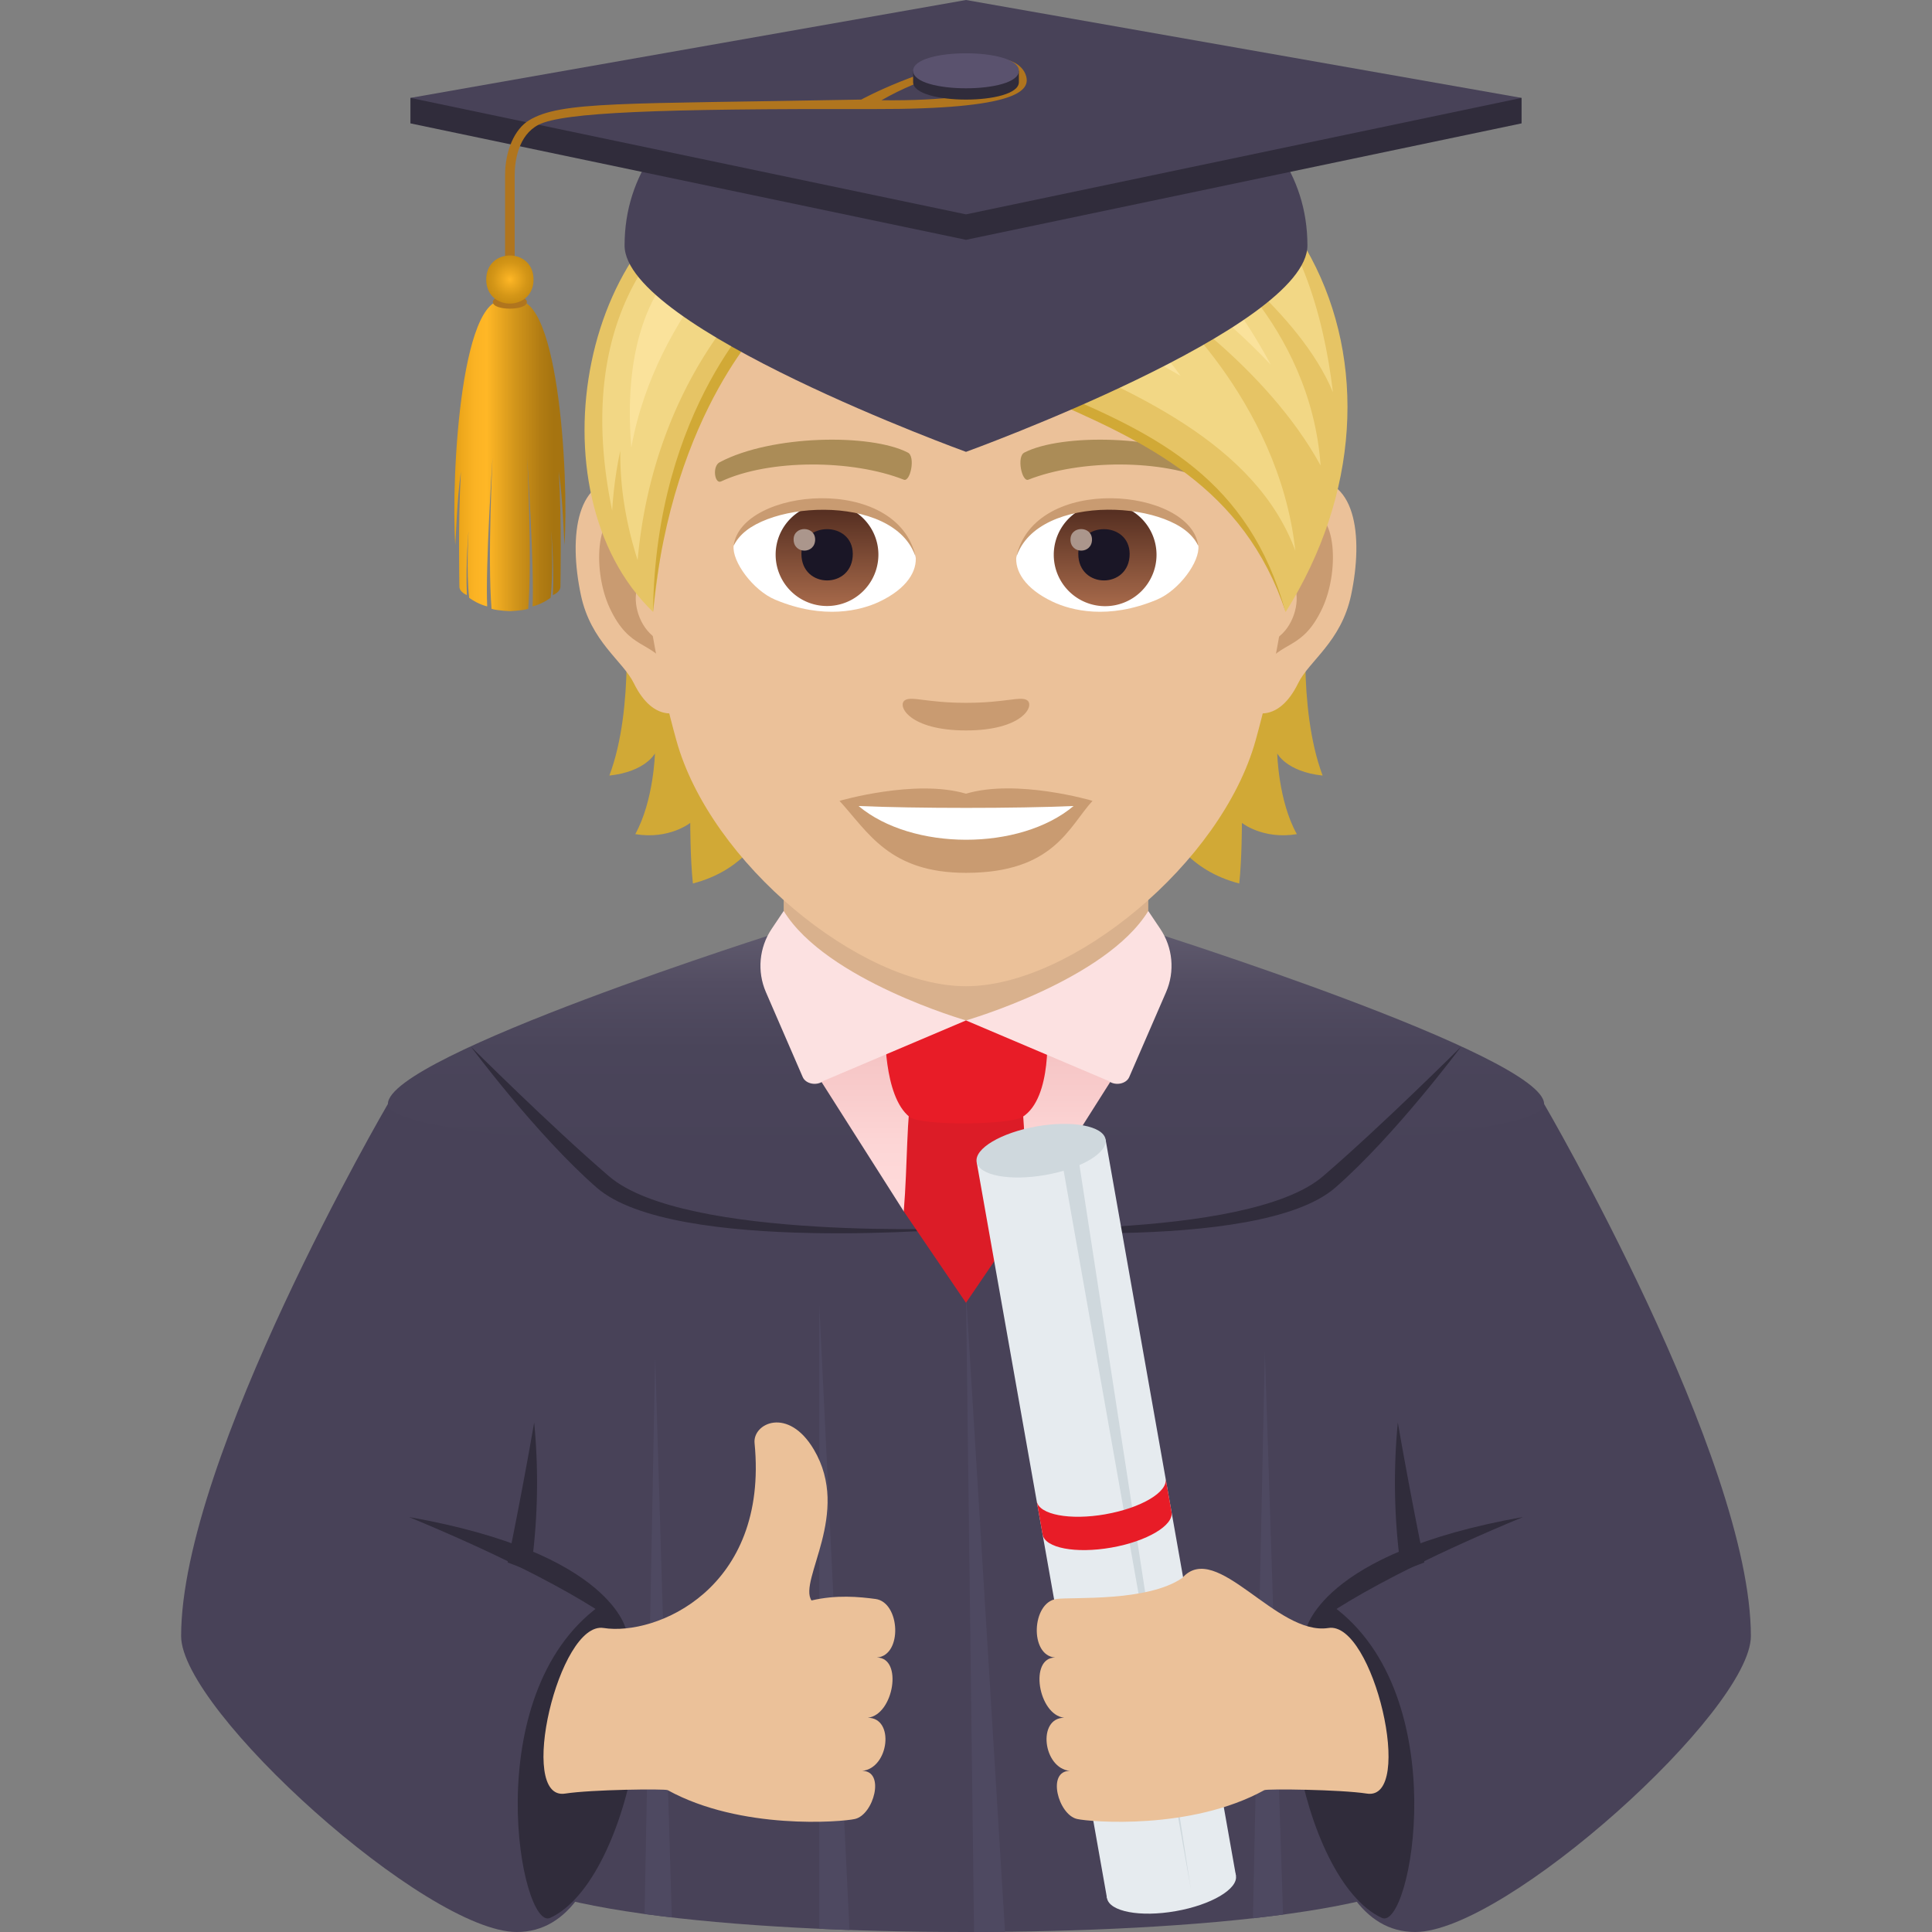 <svg xmlns="http://www.w3.org/2000/svg" xml:space="preserve" style="enable-background:new 0 0 64 64" viewBox="0 0 64 64"><rect x="0" y="0" width="64" height="64" fill="#808080" stroke="none"/><path d="M32 36.85H15.932v24.479C16.255 63.275 24.524 64 32 64c7.475 0 15.745-.725 16.068-2.671v-24.48H32z" style="fill:#484258"/><path d="m32 42.852 1.292 21.14-1.025.008zm-4.86.375 1 20.707-1-.04zm-5.437 1.723.552 18.568-.903-.114zm20.197-.184-.395 18.78.998-.123z" style="fill:#4e4961"/><path d="M12.85 36.569S6 48.307 6 54.198C6 56.666 14.13 64 17.12 64c6.918 0 2.009-27.598 2.009-27.598l-6.279.167z" style="fill:#484258"/><path d="M17.695 47.121a20.697 20.697 0 0 1-.114 4.928l-.765-.29s.44-2.105.879-4.638z" style="fill:#302c3b"/><path d="M13.55 50.254c6.774 1.195 7.201 3.776 7.201 3.776s-1.49-1.405-7.202-3.776z" style="fill:#302c3b"/><path d="M19.866 53.193c2.53.78 1.096 9.086-1.643 10.34-.97.445-2.437-7.374 1.643-10.34z" style="fill:#302c3b"/><path d="M51.15 36.569S58 48.307 58 54.198C58 56.666 49.87 64 46.88 64c-6.918 0-2.009-27.598-2.009-27.598l6.279.167z" style="fill:#484258"/><path d="M46.305 47.121a20.697 20.697 0 0 0 .114 4.928l.765-.29s-.44-2.105-.879-4.638z" style="fill:#302c3b"/><path d="M50.45 50.254c-6.775 1.195-7.201 3.776-7.201 3.776s1.49-1.405 7.202-3.776z" style="fill:#302c3b"/><path d="M44.134 53.193c-2.53.78-1.096 9.086 1.643 10.34.97.445 2.437-7.374-1.643-10.34z" style="fill:#302c3b"/><linearGradient id="a" x1="32" x2="32" y1="38.187" y2="30.837" gradientUnits="userSpaceOnUse"><stop offset="0" style="stop-color:#484258"/><stop offset=".472" style="stop-color:#4a455a"/><stop offset=".764" style="stop-color:#534d62"/><stop offset="1" style="stop-color:#605b6e"/></linearGradient><path d="M25.943 30.837h12.114s13.093 4.13 13.093 5.732c0 2.157-38.3 2.157-38.3 0 0-1.605 13.093-5.732 13.093-5.732z" style="fill:url(#a)"/><path d="M15.603 34.677s2.18 2.933 4.163 4.664C22.313 41.566 32 40.681 32 40.681s-9.325.435-11.825-1.715c-1.953-1.678-4.572-4.29-4.572-4.29zm32.794 0s-2.18 2.933-4.163 4.664C41.687 41.566 32 40.681 32 40.681s9.325.435 11.825-1.715c1.953-1.678 4.572-4.29 4.572-4.29z" style="fill:#302c3b"/><linearGradient id="b" x1="32" x2="32" y1="40.129" y2="34.087" gradientUnits="userSpaceOnUse"><stop offset="0" style="stop-color:#ffdbdb"/><stop offset=".357" style="stop-color:#fdd6d6"/><stop offset=".765" style="stop-color:#f7c8c8"/><stop offset="1" style="stop-color:#f2bdbd"/></linearGradient><path d="m37.89 34.087-11.781.016 3.829 6.025 4.122.001z" style="fill:url(#b)"/><path d="M34.06 40.13c-.132-1.595-.08-3.058-.295-4.288-.107-.611-3.426-.611-3.532 0-.215 1.23-.164 2.693-.295 4.286l2.061 3.03 2.06-3.029z" style="fill:#dc1c27"/><path d="M25.961 31.955 32 34.502l6.038-2.547v-4.236H25.961z" style="fill:#d9b18d"/><path d="M33.869 37.002c-.422.267-3.365.296-3.737 0-.884-.697-.81-2.965-.81-2.965s2.336-.234 2.678-.234c.344 0 2.68.234 2.68.234s.205 2.327-.811 2.965z" style="fill:#e81c27"/><path d="m38.038 30.178.396.589c.418.62.491 1.412.194 2.098l-1.219 2.81c-.097.234-.466.305-.686.133l-4.724-2.005s4.63-1.33 6.039-3.625z" style="fill:#fce1e1"/><path d="m25.96 30.178-.396.59c-.417.62-.49 1.41-.193 2.096l1.218 2.81c.097.235.466.306.686.134L32 33.803s-4.63-1.33-6.038-3.625z" style="fill:#fce1e1"/><path d="M29.048 54.908c.859-.067.774-1.829-.045-1.94-.54-.072-1.291-.145-2.121.049-.445-.665 1.329-2.887.078-4.999-.85-1.436-2.03-.87-1.964-.213.473 4.844-3.279 6.396-5.003 6.124-1.484-.234-2.882 5.736-1.273 5.486.867-.135 3.31-.163 3.398-.114 2.418 1.332 5.764 1.056 6.203.955.624-.142 1.012-1.593.242-1.593.89-.093 1.08-1.76.185-1.76.862-.1 1.168-1.995.3-1.995z" style="fill:#ebc199"/><path d="m40.941 62.129-4.27.75-4.318-24.386 4.27-.75z" style="fill:#e6ebef"/><path d="M36.623 37.743c.08.445-.814.974-1.994 1.18-1.18.208-2.197.015-2.276-.43-.079-.445.811-.973 1.991-1.18 1.18-.207 2.2-.015 2.28.43z" style="fill:#cfd8dd"/><path d="M40.941 62.129c.08.445-.814.973-1.994 1.18-1.18.208-2.197.014-2.276-.43-.079-.445.811-.973 1.991-1.18 1.18-.208 2.2-.015 2.28.43z" style="fill:#e6ebef"/><path d="m39.45 62.588-4.318-24.385.551-.097z" style="fill:#cfd8dd"/><path d="M36.62 50.162c-1.18.207-2.198.014-2.277-.431l.195 1.104c.08.445 1.097.638 2.277.431 1.18-.207 2.073-.736 1.994-1.18l-.196-1.105c.08.445-.814.974-1.993 1.18z" style="fill:#e81c27"/><path d="M34.952 54.908c-.859-.067-.774-1.829.045-1.94.54-.072 3.006.103 4.167-.696 1.13-1.282 3.119 1.93 4.843 1.657 1.485-.234 2.882 5.736 1.273 5.486-.867-.135-3.31-.163-3.398-.114-2.418 1.332-5.764 1.056-6.203.955-.624-.142-1.012-1.593-.242-1.593-.89-.093-1.08-1.76-.185-1.76-.862-.1-1.168-1.995-.3-1.995z" style="fill:#ebc199"/><path d="M20.692 20.075s.347 3.357-.506 5.617c1.2-.13 1.51-.735 1.51-.735s-.041 1.573-.652 2.675c1.128.186 1.821-.373 1.821-.373s0 1.19.088 2.007c3.285-.848 3.088-4.67 3.088-4.67l-5.349-4.521zm23.122 5.617c-.853-2.265-.507-5.617-.507-5.617l-5.343 4.52s-.196 3.823 3.088 4.671c.088-.817.088-2.007.088-2.007s.693.559 1.82.373c-.615-1.097-.65-2.674-.65-2.674s.304.605 1.504.734z" style="fill:#d1a936"/><path d="M43.188 15.89c-1.732.212-2.984 6.01-1.893 7.542.15.212 1.045.553 1.707-.797.367-.75 1.423-1.37 1.754-2.917.419-1.976.16-4.035-1.568-3.828zm-22.377 0c1.733.212 2.985 6.01 1.894 7.542-.15.212-1.045.553-1.707-.797-.368-.75-1.423-1.37-1.754-2.917-.419-1.976-.155-4.035 1.567-3.828z" style="fill:#ebc199"/><path d="M43.142 17.002c-.45.145-.947.833-1.21 1.976 1.577-.341 1.184 2.292-.187 2.343.01.264.031.538.062.823.662-.962 1.335-.574 2.002-2.007.595-1.288.455-3.486-.667-3.135zm-21.073 1.971c-.27-1.143-.76-1.831-1.211-1.97-1.117-.352-1.262 1.846-.662 3.134.667 1.427 1.34 1.045 2.002 2.007.03-.29.052-.559.062-.828-1.36-.062-1.748-2.659-.192-2.343z" style="fill:#c99b71"/><path d="M32 4.739c-7.506 0-11.121 6.113-10.671 13.97.093 1.578.533 3.859 1.076 5.814 1.122 4.06 6.088 8.147 9.595 8.147s8.468-4.087 9.595-8.147c.543-1.955.983-4.231 1.076-5.814.45-7.857-3.166-13.97-10.671-13.97z" style="fill:#ebc199"/><path d="M40.157 15.311c-1.717-.91-5.002-.952-6.222-.32-.264.123-.088.982.129.9 1.707-.673 4.459-.689 6.052.056.212.104.3-.507.041-.636zm-16.314 0c1.717-.91 5.002-.952 6.228-.32.263.123.088.982-.13.9-1.707-.673-4.453-.689-6.052.056-.217.104-.305-.507-.046-.636z" style="fill:#ab8c57"/><path d="M34.028 23.199c-.212-.15-.72.083-2.028.083s-1.81-.233-2.028-.083c-.258.18.15.998 2.028.998 1.873 0 2.281-.817 2.028-.998zM32 26.292c-1.686-.496-4.19.238-4.19.238.952 1.04 1.65 2.384 4.19 2.384 2.907 0 3.404-1.525 4.19-2.384 0-.005-2.504-.74-4.19-.238z" style="fill:#c99b71"/><path d="M28.441 26.7c1.77 1.485 5.343 1.496 7.123 0-1.888.083-5.224.083-7.123 0zm1.889-8.29c.061.496-.275 1.086-1.206 1.525-.595.28-1.826.61-3.45-.072-.724-.305-1.433-1.262-1.371-1.79.88-1.655 5.204-1.898 6.026.336z" style="fill:#fff"/><linearGradient id="c" x1="-1210.159" x2="-1210.159" y1="170.958" y2="170.441" gradientTransform="translate(7978.266 -1103.139) scale(6.57)" gradientUnits="userSpaceOnUse"><stop offset="0" style="stop-color:#a6694a"/><stop offset="1" style="stop-color:#4f2a1e"/></linearGradient><path d="M27.396 16.677c.937 0 1.702.76 1.702 1.696a1.702 1.702 0 0 1-3.404 0c0-.936.76-1.697 1.702-1.697z" style="fill:url(#c)"/><path d="M26.548 18.347c0 1.174 1.702 1.174 1.702 0-.005-1.091-1.702-1.091-1.702 0z" style="fill:#1a1626"/><path d="M26.29 17.871c0 .492.713.492.713 0-.005-.46-.714-.46-.714 0z" style="fill:#ab968c"/><path d="M30.34 18.477c-.688-2.22-5.396-1.888-6.037-.399.238-1.914 5.447-2.415 6.037.399z" style="fill:#c99b71"/><path d="M33.67 18.41c-.061.496.275 1.086 1.206 1.525.595.28 1.826.61 3.45-.072.73-.305 1.433-1.262 1.37-1.79-.878-1.655-5.203-1.898-6.025.336z" style="fill:#fff"/><linearGradient id="d" x1="-1211.462" x2="-1211.462" y1="170.958" y2="170.441" gradientTransform="translate(7995.996 -1103.139) scale(6.57)" gradientUnits="userSpaceOnUse"><stop offset="0" style="stop-color:#a6694a"/><stop offset="1" style="stop-color:#4f2a1e"/></linearGradient><path d="M36.568 16.677a1.702 1.702 0 1 1 0 3.403 1.702 1.702 0 0 1 0-3.403z" style="fill:url(#d)"/><path d="M35.72 18.347c0 1.174 1.701 1.174 1.701 0-.005-1.091-1.702-1.091-1.702 0z" style="fill:#1a1626"/><path d="M35.46 17.871c0 .492.714.492.714 0-.005-.46-.713-.46-.713 0z" style="fill:#ab968c"/><path d="M33.66 18.477c.688-2.214 5.39-1.899 6.032-.399-.233-1.914-5.442-2.415-6.032.399z" style="fill:#c99b71"/><path d="M24.929 5.913c3.931 3.75 15.632 6.098 17.66 14.358-2.768-8.291-12.943-5.964-17.66-14.358z" style="fill:#d1a936"/><path d="M32.114 2.67c-4.568 0-6.849 2.069-7.314 3.051 5.695 8.695 15.347 5.752 17.788 14.555 4.91-7.815.833-17.606-10.474-17.606z" style="fill:#e6c465"/><path d="M32.114 2.67c-4.068 0-6.749 1.651-7.314 3.051 1.97 5.306 15.49 5.468 18.109 12.519-.552-5.06-4.56-8.435-4.56-8.435s3.605 2.329 5.398 5.616c-.334-4.72-4.055-7.438-4.055-7.438s3.356 2.33 4.464 5.013C43.5 7.555 40.886 2.67 32.114 2.67z" style="fill:#f2d785"/><path d="M41.764 8.123c-3.773-6.355-11.875-4.68-11.875-4.68s6.742.35 11.875 4.68z" style="fill:#fae29b"/><path d="M42.094 12.079c-5.418-10.14-15.546-6.82-15.546-6.82s8.761-.338 15.546 6.82z" style="fill:#fae29b"/><path d="M27.12 6.654c5.581 2.07 11.988 5.797 11.988 5.797S35.32 6.762 27.12 6.654z" style="fill:#fae29b"/><path d="M24.8 5.721c-5.52 1.262-7.3 10.579-3.166 14.55.512-4.236 1.009-6.957 3.823-9.822 0 0 .165-2.52-.657-4.728z" style="fill:#e6c465"/><path d="M25.327 10.123s-3.626 3.362-3.693 10.148c.62-6.724 3.859-9.76 3.859-9.76l-.166-.388z" style="fill:#d1a936"/><path d="M24.857 5.913S18.453 8.1 20.279 16.914a13.4 13.4 0 0 1 .269-1.986c-.012 1.1.152 2.307.574 3.626.553-6.124 4.107-9.114 4.107-9.114l-.372-3.527z" style="fill:#f2d785"/><path d="M20.913 14.825c.818-4.577 4.452-7.595 4.452-7.595s-5.052.333-4.452 7.595z" style="fill:#fae29b"/><path d="M24.8 5.721c-1.506 6.828 5.71 8.168 8.767 8.168C28.074 10.082 24.8 5.72 24.8 5.72z" style="fill:#e6c465"/><path d="M24.619 6.937c.144 3.91 2.276 6.352 8.948 6.952-5.219.351-9.75-2.256-8.948-6.952z" style="fill:#d1a936"/><path d="M24.8 5.721s-.836 6.149 8.767 8.168c-5.292-4.084-6.25-6.442-8.767-8.168z" style="fill:#f2d785"/><path d="M30.314 12.1c-1.694-1.105-4.427-5.095-4.427-5.095s.535 4.122 4.427 5.095z" style="fill:#fae29b"/><path d="M43.31 8.13c0 2.741-11.31 6.838-11.31 6.838S20.69 10.87 20.69 8.13c0-9.477 22.62-9.477 22.62 0z" style="fill:#484258"/><path d="M50.404 3.243H13.596v.844L32 7.944l18.404-3.857z" style="fill:#302c3b"/><path d="M32 0 13.596 3.243 32 7.101l18.404-3.858z" style="fill:#484258"/><path d="M17.05 9.532h-.319V5.807c0-.82.318-1.534.794-1.821 1.054-.64 3.048-.538 11.004-.687 0 0 2.076-1.134 4.14-1.358.725-.079 1.207.182 1.321.575.137.475-.238 1.108-5.059 1.097-7.094-.016-10.288.107-11.09.52-.668.343-.792 1.188-.792 1.685v3.714zM33.11 2.11c-1.332.177-2.516.414-3.91 1.211 4.279.048 5.09-.864 3.91-1.211z" style="fill:#b0751e"/><path d="M32.001 2.346h-1.753v.375c0 .771 3.504.771 3.504 0v-.375h-1.75z" style="fill:#302c3b"/><path d="M33.752 2.346c0 .772-3.504.772-3.504 0 0-.774 3.504-.774 3.504 0z" style="fill:#5a526e"/><linearGradient id="e" x1="15.05" x2="18.731" y1="15.095" y2="15.095" gradientUnits="userSpaceOnUse"><stop offset="0" style="stop-color:#e39f16"/><stop offset=".067" style="stop-color:#eea81c"/><stop offset=".182" style="stop-color:#fbb324"/><stop offset=".291" style="stop-color:#ffb726"/><stop offset=".293" style="stop-color:#ffb726"/><stop offset=".565" style="stop-color:#cf931a"/><stop offset=".773" style="stop-color:#b17c13"/><stop offset=".891" style="stop-color:#a67410"/></linearGradient><path d="M16.891 10.005c-1.6-.746-1.961 5.734-1.81 8.05.017-.157.057-1.523.186-2.43-.096 1.723-.05 3.617-.05 3.805 0 .187.248.282.248.282-.042-1.06.056-2.128.056-2.128s-.081 1.366.021 2.22c.32.23.597.283.597.283-.064-1.282.178-4.937.178-4.937s-.169 3.358-.034 5.018c.222.066.608.076.608.076s.385-.01.607-.076c.135-1.66-.035-5.018-.035-5.018s.241 3.654.179 4.937c0 0 .277-.054.596-.283.103-.854.022-2.22.022-2.22s.098 1.069.055 2.129c0 0 .25-.096.25-.283 0-.188.045-2.082-.051-3.805.129.907.17 2.273.185 2.43.152-2.316-.209-8.796-1.808-8.05z" style="fill:url(#e)"/><path d="M17.454 10.005c0 .293-1.128.293-1.128 0s1.128-.293 1.128 0z" style="fill:#b0751e"/><radialGradient id="f" cx="16.89" cy="9.259" r=".79" gradientUnits="userSpaceOnUse"><stop offset="0" style="stop-color:#ffb726"/><stop offset=".2" style="stop-color:#f2ad21"/><stop offset=".71" style="stop-color:#d49617"/><stop offset="1" style="stop-color:#c98d13"/></radialGradient><path d="M17.674 9.26c0 1.062-1.567 1.062-1.567 0 0-1.063 1.567-1.063 1.567 0z" style="fill:url(#f)"/></svg>
